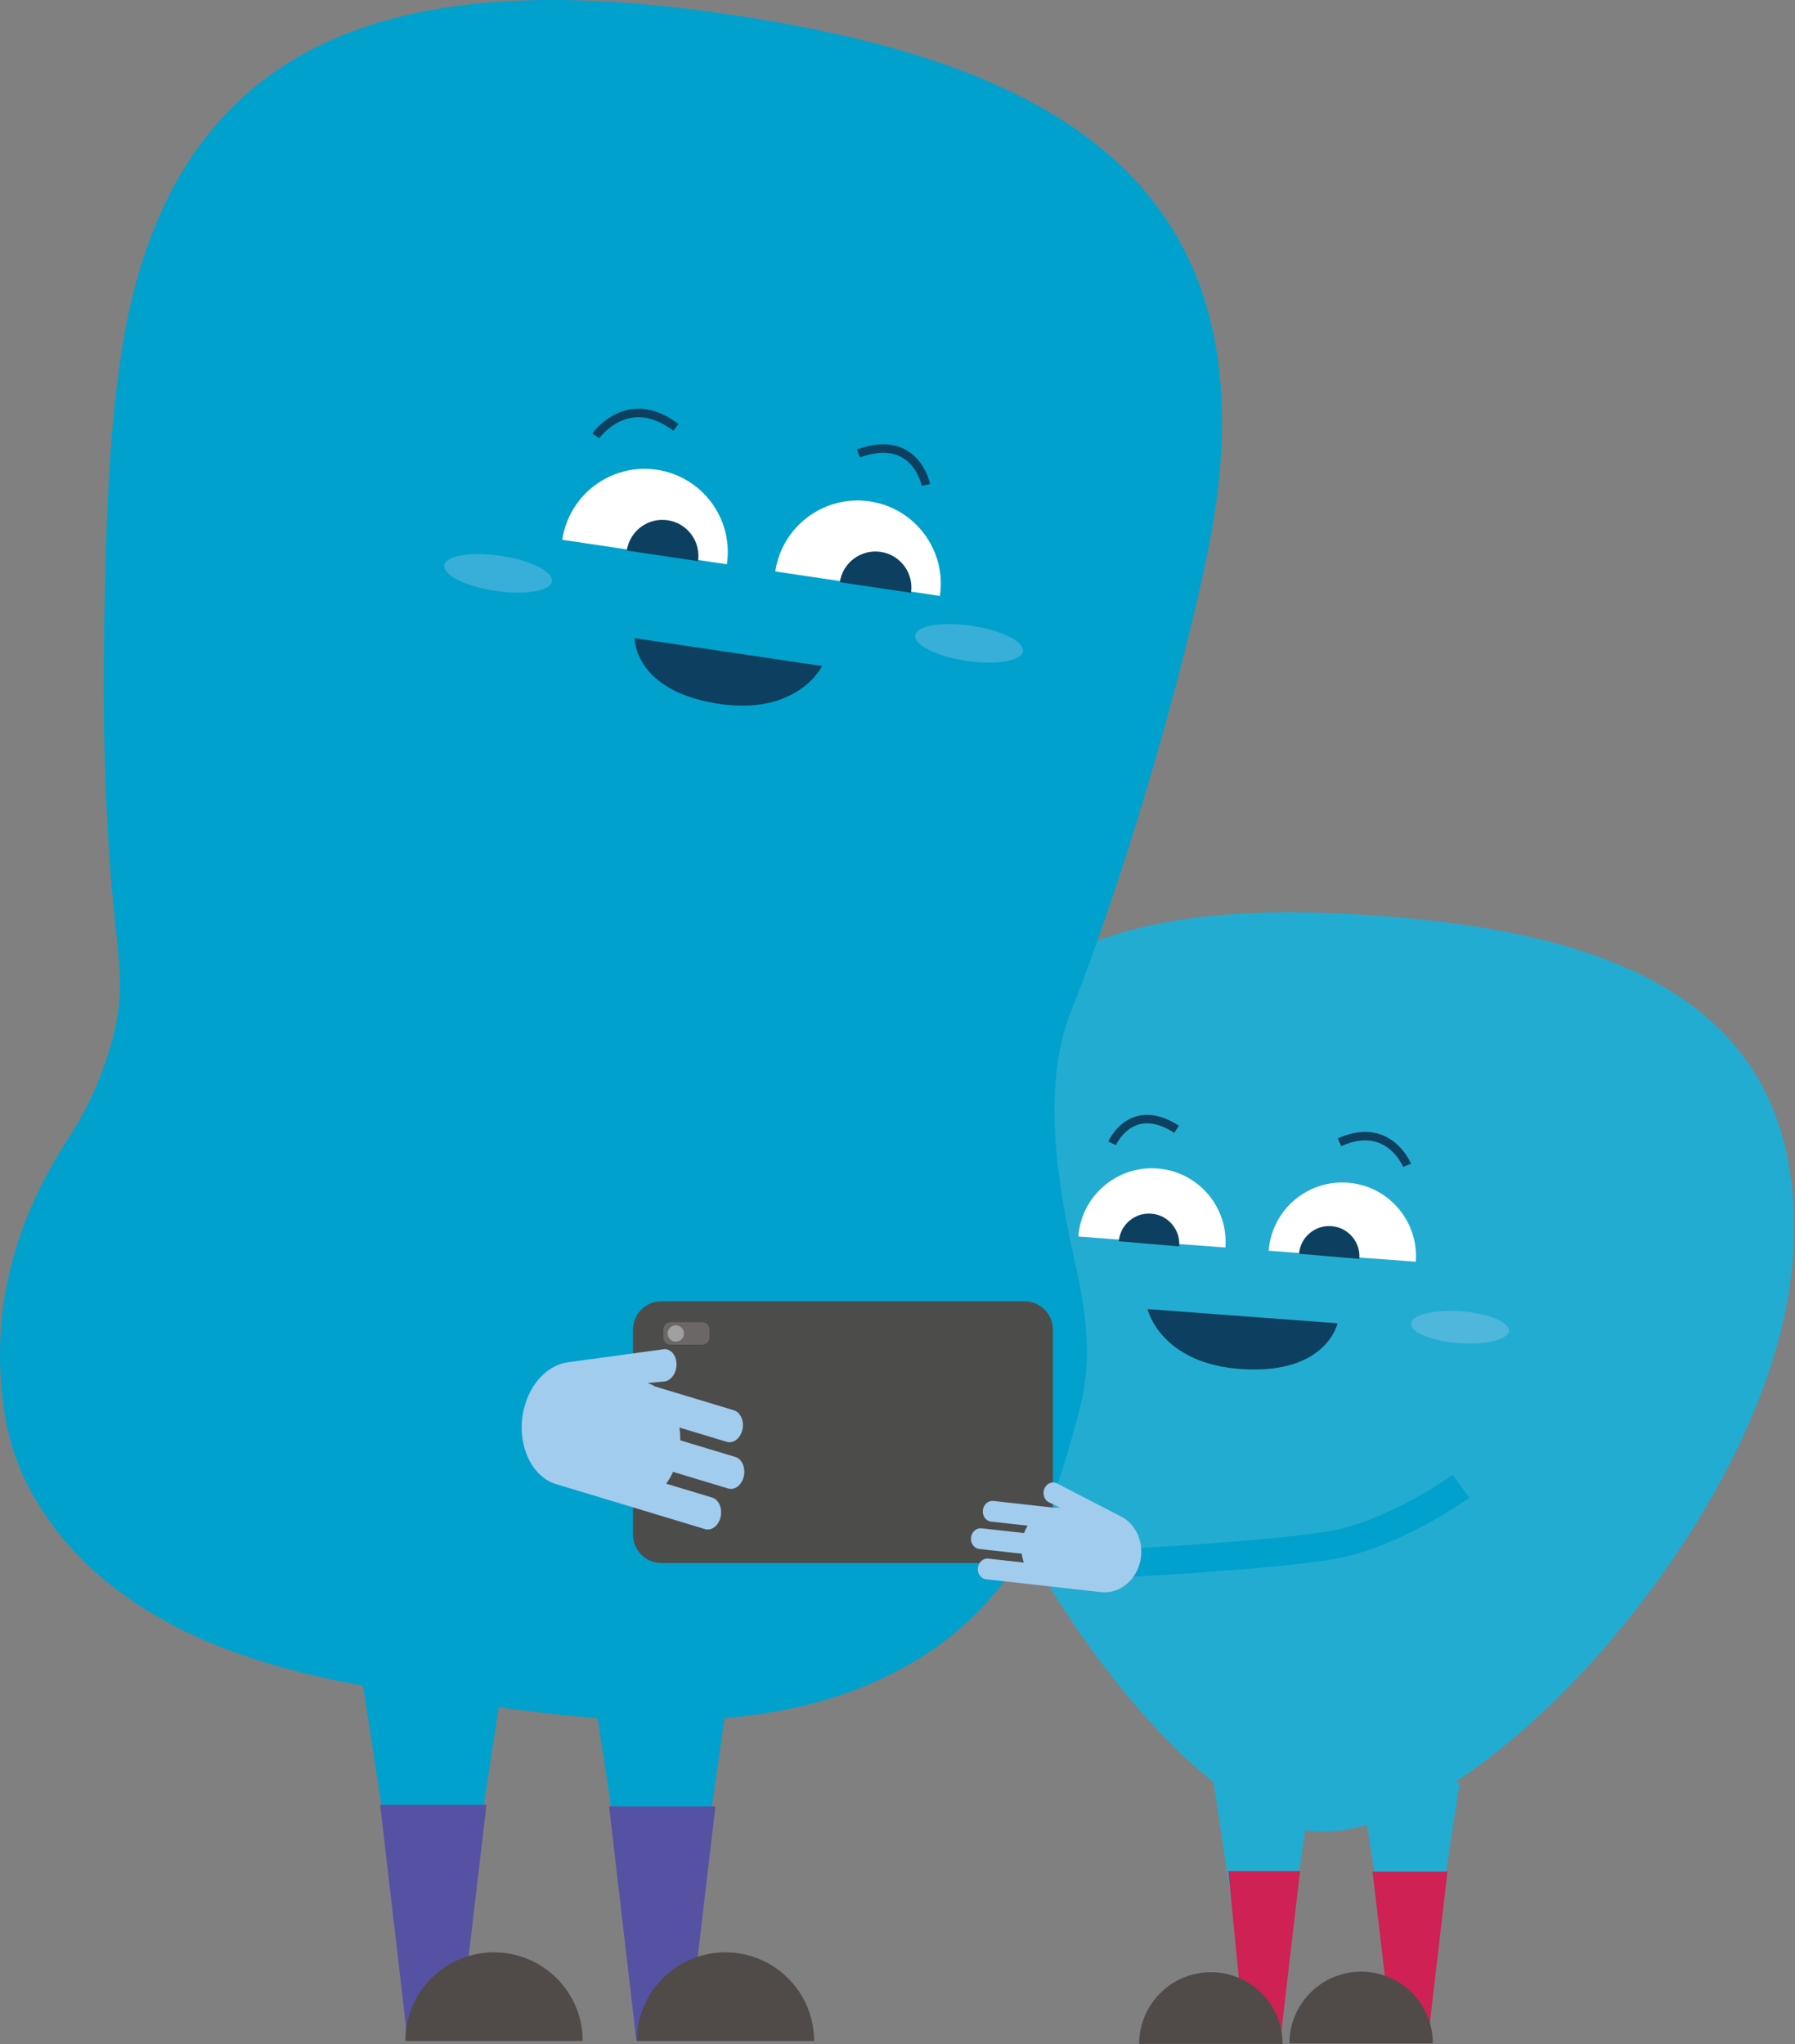 <svg width="634" height="722" viewBox="0 0 634 722" fill="none" xmlns="http://www.w3.org/2000/svg">
<rect x="0" y="0" width="634" height="722" fill="#808080" stroke="none"/>
<path d="M327.018 420.514C320.353 509.793 413.331 643.095 464.128 646.886C521.068 651.137 626.526 534.465 633.191 445.185C639.855 355.904 572.846 329.887 488.261 323.573C403.677 317.259 333.682 331.234 327.018 420.514Z" fill="#23ACD1"/>
<path d="M500.064 445.675C501.134 431.328 490.373 418.828 476.025 417.758C461.677 416.688 449.179 427.448 448.108 441.797" fill="white"/>
<path d="M432.824 440.657C433.895 426.309 423.133 413.809 408.785 412.74C394.438 411.669 381.939 422.43 380.868 436.779" fill="white"/>
<path d="M496.985 411.63C496.985 411.63 490.522 395.638 473.117 403.483" stroke="#0D4060" stroke-width="3" stroke-miterlimit="10"/>
<path d="M392.789 403.852C392.789 403.852 399.524 388.541 415.571 398.884" stroke="#0D4060" stroke-width="3" stroke-miterlimit="10"/>
<path d="M405.304 462.409C405.304 462.409 409.848 482.04 439.298 483.645C468.748 485.251 472.413 467.417 472.413 467.417L405.304 462.409Z" fill="#0D4060"/>
<g opacity="0.7">
<g opacity="0.7">
<path opacity="0.7" d="M498.434 467.527C498.202 470.631 505.737 473.723 515.262 474.434C524.787 475.145 532.699 473.205 532.929 470.102C533.161 466.998 525.626 463.906 516.1 463.195C506.574 462.484 498.664 464.423 498.434 467.527Z" fill="#A2CCED"/>
</g>
</g>
<g opacity="0.7">
<g opacity="0.7">
<path opacity="0.7" d="M338.73 455.606C338.499 458.71 346.033 461.801 355.559 462.513C365.084 463.224 372.995 461.284 373.227 458.181C373.457 455.077 365.923 451.985 356.398 451.274C346.872 450.563 338.962 452.502 338.73 455.606Z" fill="#A2CCED"/>
</g>
</g>
<path d="M428.606 629.592L439.555 701.557H452.678L463.627 629.814" fill="#23ACD1"/>
<path d="M452.411 718.994H439.545L433.874 660.913H459.177L452.411 718.994Z" fill="#CF2153"/>
<path d="M453.001 721.966C453.001 707.98 441.662 696.642 427.677 696.642C413.69 696.642 402.353 707.98 402.353 721.966" fill="#504B48"/>
<path d="M515.569 629.623L504.62 701.366H491.497L480.548 629.592" fill="#23ACD1"/>
<path d="M491.626 719.199H504.492L511.257 661.118H484.795L491.626 719.199Z" fill="#CF2153"/>
<path d="M455.433 721.775C455.433 707.789 466.771 696.451 480.757 696.451C494.743 696.451 506.081 707.789 506.081 721.775" fill="#504B48"/>
<path d="M257.918 5.161C151.308 -10.68 60.683 4.756 42.732 125.559C38.179 156.199 37.38 187.653 36.874 218.524C36.311 252.797 36.845 287.13 40.184 321.161C41.652 336.121 44.045 349.411 40.412 364.349C37.227 377.445 31.762 390.427 24.469 401.577C4.794 431.649 -4.097 464.294 1.794 500.405C5.704 524.367 20.689 545.229 38.792 559.616C76.323 589.44 125.485 595.5 170.75 602.224C220.465 609.613 278.711 614.1 324.578 585.894C343.493 574.263 358.526 556.929 368.516 536.233C374.422 523.999 377.645 511.37 381.178 498.308C386.065 480.243 383.678 463.674 379.706 446.035C373.746 419.553 367.689 384.117 378.16 357.619C402.512 295.846 424.343 212.913 429.162 180.481C447.112 59.678 364.526 21.003 257.918 5.161Z" fill="#00A1CD"/>
<g opacity="0.7">
<g opacity="0.7">
<path opacity="0.7" d="M194.953 205.348C194.445 208.77 185.519 210.279 175.016 208.718C164.515 207.157 156.413 203.119 156.921 199.697C157.43 196.276 166.356 194.767 176.858 196.327C187.36 197.888 195.462 201.926 194.953 205.348Z" fill="#A2CCED"/>
</g>
</g>
<g opacity="0.7">
<g opacity="0.7">
<path opacity="0.7" d="M361.298 230.066C360.79 233.488 351.864 234.997 341.361 233.436C330.86 231.875 322.757 227.836 323.265 224.415C323.774 220.993 332.701 219.484 343.203 221.045C353.705 222.606 361.806 226.644 361.298 230.066Z" fill="#A2CCED"/>
</g>
</g>
<path d="M209.004 593.372L224.547 695.217H243.176L259.695 580.646" fill="#00A1CD"/>
<path d="M177.659 593.056L162.116 695.217H143.487L127.944 593.371" fill="#00A1CD"/>
<path d="M242.994 720.534H224.73L215.125 638.082H252.692L242.994 720.534Z" fill="#5652A3"/>
<path d="M143.866 719.97H162.13L171.827 637.519H134.261L143.866 719.97Z" fill="#5652A3"/>
<path d="M205.81 720.942C205.81 703.645 191.789 689.625 174.492 689.625C157.196 689.625 143.175 703.646 143.175 720.942" fill="#504B48"/>
<path d="M224.907 720.942C224.907 703.645 238.928 689.625 256.224 689.625C273.521 689.625 287.542 703.646 287.542 720.942" fill="#504B48"/>
<path d="M290.379 235.26C290.379 235.26 281.665 253.322 252.722 248.427C223.78 243.531 224.129 225.414 224.129 225.414L290.379 235.26Z" fill="#0D4060"/>
<path d="M198.597 190.676C200.982 174.621 215.93 163.542 231.985 165.927C248.039 168.313 259.119 183.261 256.734 199.315" fill="white"/>
<path d="M273.835 201.857C276.221 185.801 291.169 174.722 307.223 177.107C323.277 179.493 334.357 194.441 331.972 210.495" fill="white"/>
<path d="M210.442 153.976C210.442 153.976 221.527 137.983 238.731 150.939" stroke="#0D4060" stroke-width="3" stroke-miterlimit="10"/>
<path d="M327.034 171.301C327.034 171.301 323.425 152.78 303.197 160.175" stroke="#0D4060" stroke-width="3" stroke-miterlimit="10"/>
<path d="M221.39 194.469C222.422 187.525 228.888 182.732 235.832 183.763C242.777 184.795 247.57 191.261 246.538 198.205" fill="#0D4060"/>
<path d="M296.628 205.649C297.66 198.705 304.126 193.912 311.07 194.943C318.015 195.975 322.808 202.441 321.776 209.385" fill="#0D4060"/>
<path d="M361.89 552.096H233.58C228.08 552.096 223.58 547.596 223.58 542.096V469.662C223.58 464.162 228.08 459.662 233.58 459.662H361.89C367.39 459.662 371.89 464.162 371.89 469.662V542.097C371.89 547.596 367.39 552.096 361.89 552.096Z" fill="#4C4C4B"/>
<path d="M248.036 474.998H236.864C235.467 474.998 234.324 473.854 234.324 472.458V469.585C234.324 468.188 235.467 467.045 236.864 467.045H248.036C249.433 467.045 250.576 468.188 250.576 469.585V472.458C250.576 473.854 249.433 474.998 248.036 474.998Z" fill="#6B6767"/>
<path d="M240.909 472.868C239.889 474.093 238.07 474.259 236.845 473.239C235.62 472.219 235.454 470.4 236.474 469.176C237.493 467.951 239.313 467.784 240.537 468.805C241.763 469.824 241.929 471.642 240.909 472.868Z" fill="#9F9F9F"/>
<path d="M516 525C516 525 492.393 542.119 469.984 545.828C447.574 549.537 399 552 399 552" stroke="#00A1CD" stroke-width="10" stroke-miterlimit="10"/>
<path d="M396.15 535.783C400.783 538.262 403.705 543.805 403.031 549.835C402.174 557.508 395.816 563.154 388.903 562.382L371.843 560.474C371.722 560.461 371.606 560.431 371.485 560.414C371.423 560.411 371.364 560.422 371.302 560.414L348.27 557.841C346.462 557.638 345.166 555.831 345.391 553.825C345.615 551.818 347.277 550.342 349.085 550.544L361.624 551.945C361.265 550.952 361.022 549.901 360.88 548.818L345.848 547.136C344.04 546.936 342.745 545.128 342.969 543.121C343.193 541.115 344.856 539.638 346.663 539.841L361.696 541.52C362.035 540.599 362.453 539.727 362.948 538.915L350.029 537.471C348.221 537.269 346.926 535.462 347.15 533.456C347.375 531.449 349.037 529.972 350.844 530.175L372.371 532.581C373.07 532.499 373.783 532.496 374.502 532.547L370.535 530.693C368.871 529.916 368.116 527.756 368.857 525.896C369.598 524.036 371.566 523.15 373.23 523.927" fill="#A2CCED"/>
<path d="M200.308 481.234C193.359 482.297 187.048 488.798 184.961 498.006C182.305 509.726 187.454 521.527 196.403 524.23L218.488 530.902C218.645 530.949 218.804 530.969 218.962 531.01C219.039 531.041 219.109 531.088 219.189 531.114L249.005 540.121C251.346 540.828 253.829 538.899 254.523 535.834C255.218 532.77 253.871 529.684 251.531 528.977L235.299 524.074C236.225 522.818 237.036 521.414 237.737 519.905L257.197 525.783C259.537 526.49 262.02 524.561 262.715 521.497C263.409 518.432 262.063 515.346 259.723 514.639L240.262 508.76C240.288 507.223 240.192 505.712 239.972 504.247L256.697 509.298C259.037 510.006 261.52 508.077 262.214 505.011C262.909 501.948 261.562 498.862 259.222 498.156L231.353 489.737C230.527 489.229 229.643 488.83 228.727 488.506L234.547 487.989C236.988 487.772 238.971 485.028 238.953 481.889C238.935 478.752 236.924 476.363 234.483 476.579" fill="#A2CCED"/>
<path d="M395.169 438.461C395.668 432.576 400.842 428.21 406.728 428.708C412.612 429.207 416.978 434.381 416.479 440.266" fill="#0D4060"/>
<path d="M458.814 442.871C459.313 436.986 464.487 432.62 470.371 433.119C476.256 433.617 480.621 438.792 480.124 444.676" fill="#0D4060"/>
</svg>
